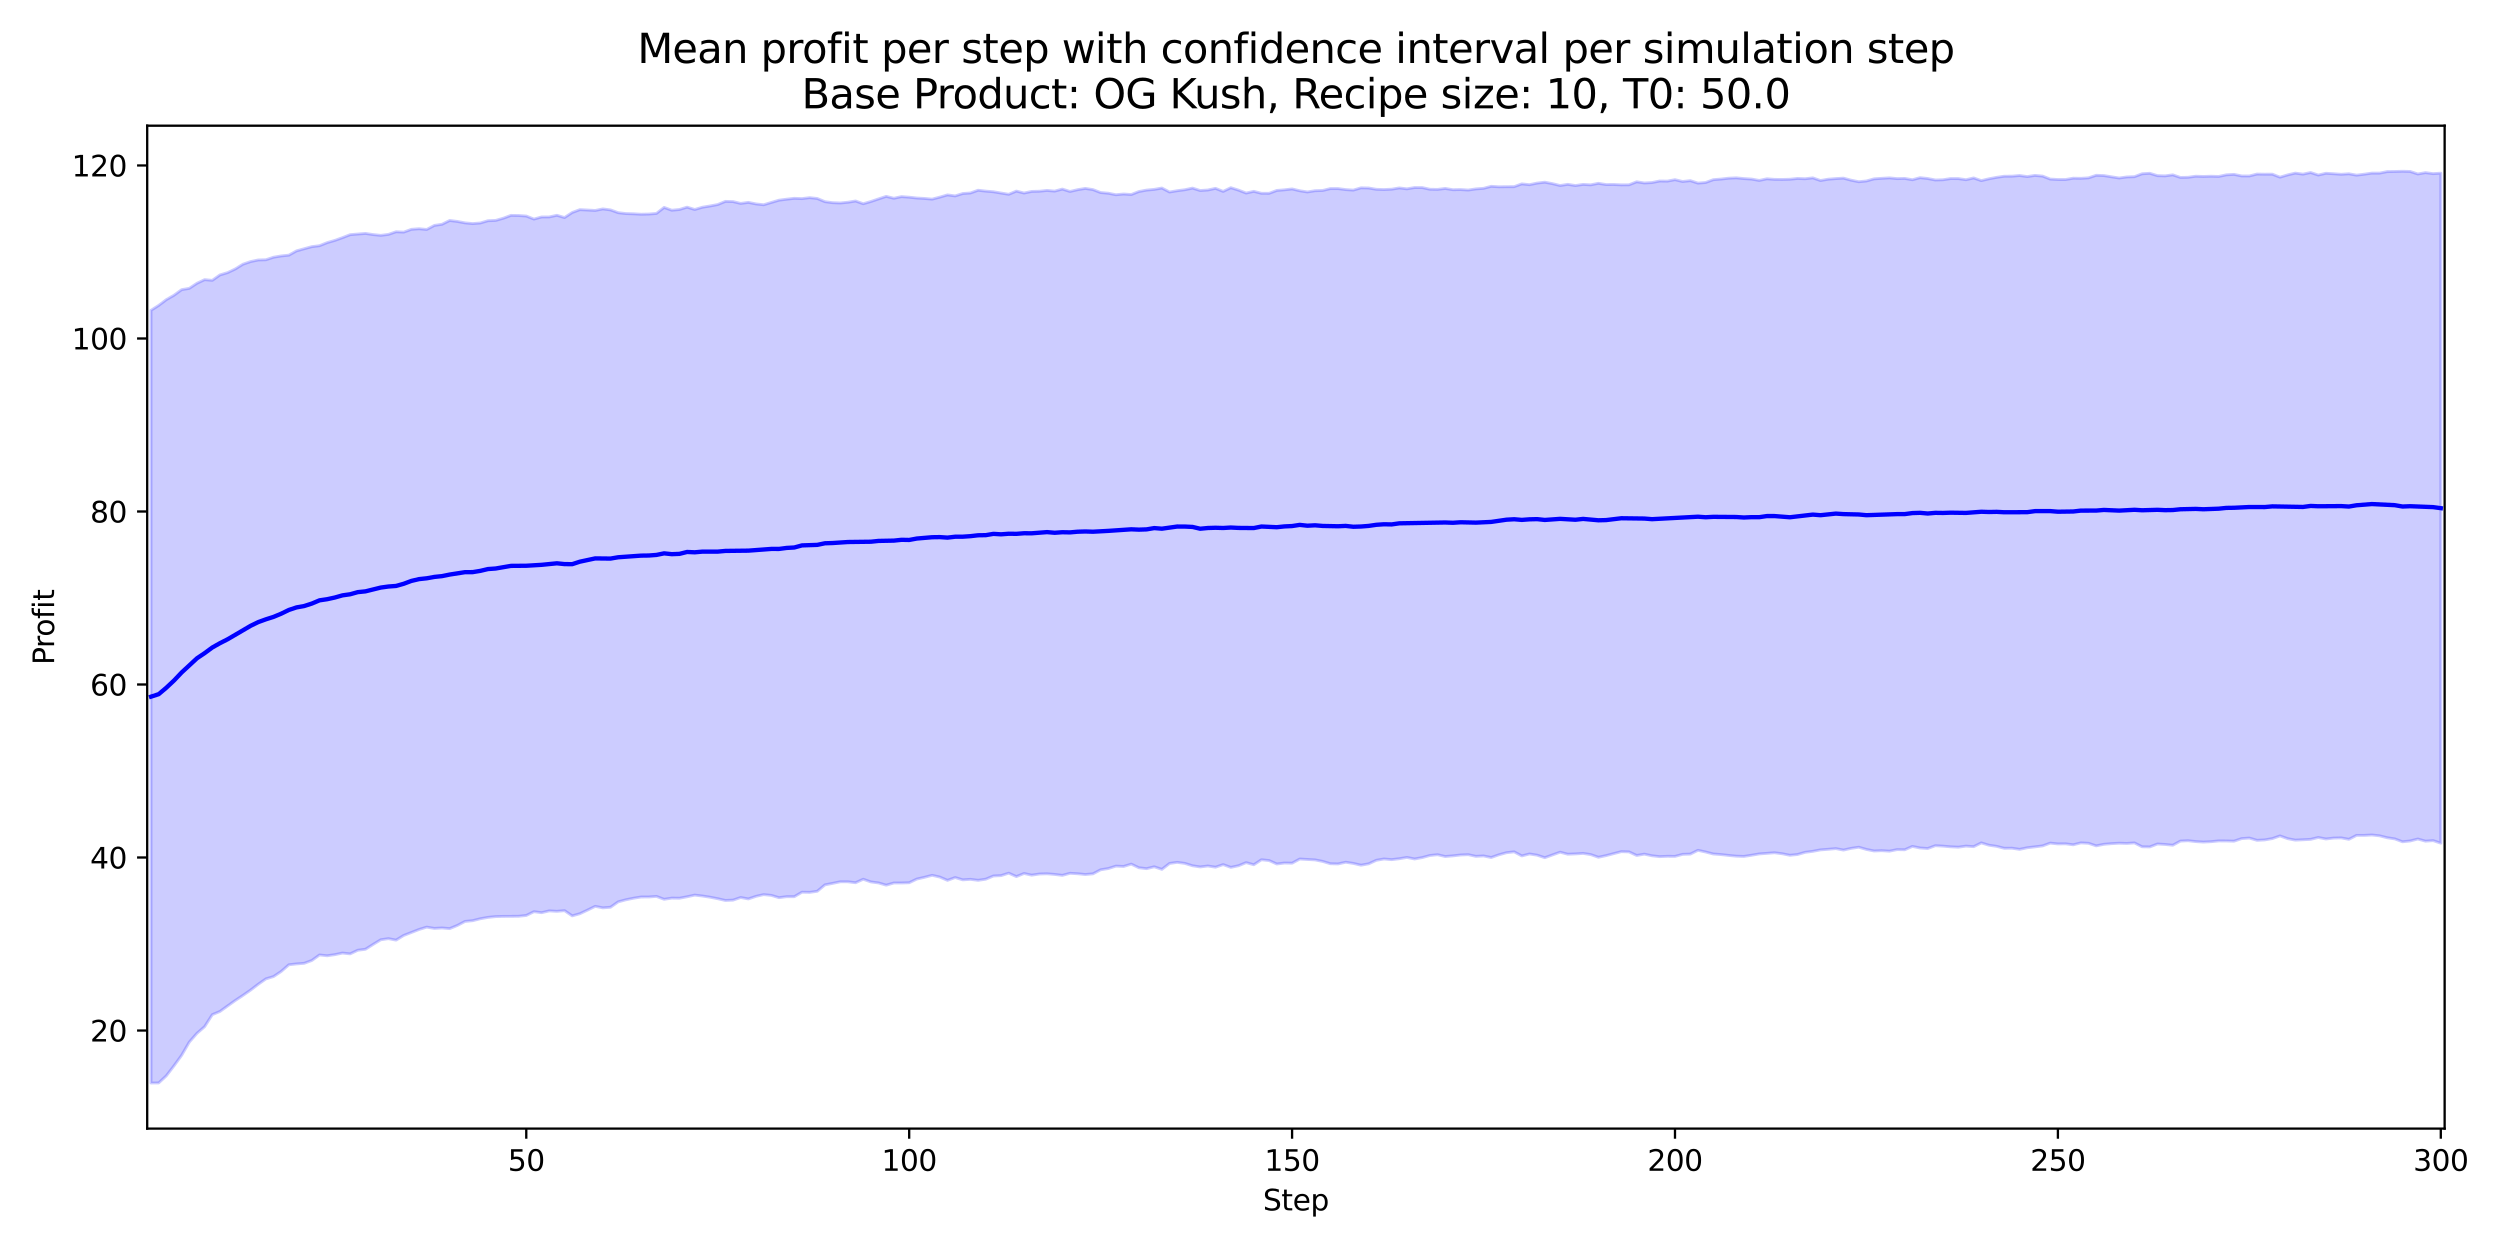 <?xml version="1.0" encoding="utf-8" standalone="no"?>
<!DOCTYPE svg PUBLIC "-//W3C//DTD SVG 1.1//EN"
  "http://www.w3.org/Graphics/SVG/1.1/DTD/svg11.dtd">
<svg xmlns:xlink="http://www.w3.org/1999/xlink" width="864pt" height="432pt" viewBox="0 0 864 432" xmlns="http://www.w3.org/2000/svg" version="1.1">
 <defs>
  <style type="text/css">*{stroke-linejoin: round; stroke-linecap: butt}</style>
 </defs>
 <g id="figure_1">
  <g id="patch_1">
   <path d="M 0 432 
L 864 432 
L 864 0 
L 0 0 
z
" style="fill: #ffffff"/>
  </g>
  <g id="axes_1">
   <g id="patch_2">
    <path d="M 50.87 390.04 
L 844.866 390.04 
L 844.866 43.44 
L 50.87 43.44 
z
" style="fill: #ffffff"/>
   </g>
   <g id="FillBetweenPolyCollection_1">
    <defs>
     <path id="me862e9a924" d="M 52.193 -324.757 
L 52.193 -57.715 
L 54.84 -57.742 
L 57.487 -60.208 
L 60.133 -63.657 
L 62.78 -67.308 
L 65.427 -71.869 
L 68.073 -74.896 
L 70.72 -77.195 
L 73.367 -81.341 
L 76.013 -82.441 
L 78.66 -84.35 
L 81.307 -86.237 
L 83.953 -87.99 
L 86.6 -89.829 
L 89.246 -91.848 
L 91.893 -93.703 
L 94.54 -94.509 
L 97.186 -96.273 
L 99.833 -98.583 
L 102.48 -98.871 
L 105.126 -99.084 
L 107.773 -100.063 
L 110.42 -101.969 
L 113.066 -101.69 
L 115.713 -102.071 
L 118.36 -102.629 
L 121.006 -102.346 
L 123.653 -103.601 
L 126.3 -103.937 
L 128.946 -105.611 
L 131.593 -107.218 
L 134.24 -107.608 
L 136.886 -107.096 
L 139.533 -108.717 
L 142.18 -109.737 
L 144.826 -110.773 
L 147.473 -111.589 
L 150.119 -111.146 
L 152.766 -111.298 
L 155.413 -111.071 
L 158.059 -112.165 
L 160.706 -113.554 
L 163.353 -113.817 
L 165.999 -114.482 
L 168.646 -114.952 
L 171.293 -115.227 
L 173.939 -115.293 
L 176.586 -115.307 
L 179.233 -115.337 
L 181.879 -115.62 
L 184.526 -116.923 
L 187.173 -116.58 
L 189.819 -117.201 
L 192.466 -117.05 
L 195.113 -117.283 
L 197.759 -115.481 
L 200.406 -116.226 
L 203.053 -117.474 
L 205.699 -118.771 
L 208.346 -118.252 
L 210.993 -118.453 
L 213.639 -120.322 
L 216.286 -121.033 
L 218.932 -121.576 
L 221.579 -121.998 
L 224.226 -122.006 
L 226.872 -122.206 
L 229.519 -121.208 
L 232.166 -121.616 
L 234.812 -121.574 
L 237.459 -122.077 
L 240.106 -122.654 
L 242.752 -122.34 
L 245.399 -121.934 
L 248.046 -121.412 
L 250.692 -120.803 
L 253.339 -120.92 
L 255.986 -121.826 
L 258.632 -121.332 
L 261.279 -122.227 
L 263.926 -122.824 
L 266.572 -122.559 
L 269.219 -121.764 
L 271.866 -122.115 
L 274.512 -122.113 
L 277.159 -123.659 
L 279.806 -123.603 
L 282.452 -123.982 
L 285.099 -126.192 
L 287.745 -126.708 
L 290.392 -127.258 
L 293.039 -127.258 
L 295.685 -126.933 
L 298.332 -128.138 
L 300.979 -127.212 
L 303.625 -126.864 
L 306.272 -126.09 
L 308.919 -126.849 
L 311.565 -126.843 
L 314.212 -126.933 
L 316.859 -128.204 
L 319.505 -128.803 
L 322.152 -129.494 
L 324.799 -128.889 
L 327.445 -127.753 
L 330.092 -128.724 
L 332.739 -127.93 
L 335.385 -128.102 
L 338.032 -127.765 
L 340.679 -128.154 
L 343.325 -129.264 
L 345.972 -129.392 
L 348.618 -130.237 
L 351.265 -129.055 
L 353.912 -130.131 
L 356.558 -129.547 
L 359.205 -129.941 
L 361.852 -130.022 
L 364.498 -129.803 
L 367.145 -129.474 
L 369.792 -130.189 
L 372.438 -130.038 
L 375.085 -129.767 
L 377.732 -130.007 
L 380.378 -131.404 
L 383.025 -131.836 
L 385.672 -132.673 
L 388.318 -132.549 
L 390.965 -133.367 
L 393.612 -132.104 
L 396.258 -131.797 
L 398.905 -132.44 
L 401.552 -131.552 
L 404.198 -133.593 
L 406.845 -133.97 
L 409.492 -133.61 
L 412.138 -132.795 
L 414.785 -132.391 
L 417.431 -132.715 
L 420.078 -132.304 
L 422.725 -133.201 
L 425.371 -132.241 
L 428.018 -132.798 
L 430.665 -133.883 
L 433.311 -133.144 
L 435.958 -134.876 
L 438.605 -134.596 
L 441.251 -133.409 
L 443.898 -133.743 
L 446.545 -133.691 
L 449.191 -135.126 
L 451.838 -134.972 
L 454.485 -134.819 
L 457.131 -134.298 
L 459.778 -133.5 
L 462.425 -133.427 
L 465.071 -134.014 
L 467.718 -133.605 
L 470.365 -132.993 
L 473.011 -133.466 
L 475.658 -134.688 
L 478.305 -135.14 
L 480.951 -134.912 
L 483.598 -135.227 
L 486.244 -135.673 
L 488.891 -135.142 
L 491.538 -135.626 
L 494.184 -136.343 
L 496.831 -136.613 
L 499.478 -135.988 
L 502.124 -136.217 
L 504.771 -136.517 
L 507.418 -136.631 
L 510.064 -136.048 
L 512.711 -136.194 
L 515.358 -135.647 
L 518.004 -136.581 
L 520.651 -137.312 
L 523.298 -137.604 
L 525.944 -136.194 
L 528.591 -136.871 
L 531.238 -136.453 
L 533.884 -135.583 
L 536.531 -136.541 
L 539.178 -137.486 
L 541.824 -136.787 
L 544.471 -136.89 
L 547.117 -137.065 
L 549.764 -136.655 
L 552.411 -135.732 
L 555.057 -136.3 
L 557.704 -136.992 
L 560.351 -137.676 
L 562.997 -137.589 
L 565.644 -136.352 
L 568.291 -136.813 
L 570.937 -136.242 
L 573.584 -135.95 
L 576.231 -136.061 
L 578.877 -136.035 
L 581.524 -136.743 
L 584.171 -136.827 
L 586.817 -138.138 
L 589.464 -137.553 
L 592.111 -136.865 
L 594.757 -136.663 
L 597.404 -136.37 
L 600.051 -136.109 
L 602.697 -136.022 
L 605.344 -136.434 
L 607.991 -136.887 
L 610.637 -137.086 
L 613.284 -137.29 
L 615.93 -136.953 
L 618.577 -136.419 
L 621.224 -136.685 
L 623.87 -137.444 
L 626.517 -137.784 
L 629.164 -138.284 
L 631.81 -138.484 
L 634.457 -138.725 
L 637.104 -138.218 
L 639.75 -138.809 
L 642.397 -139.201 
L 645.044 -138.437 
L 647.69 -137.904 
L 650.337 -138.015 
L 652.984 -137.846 
L 655.63 -138.379 
L 658.277 -138.323 
L 660.924 -139.484 
L 663.57 -138.942 
L 666.217 -138.756 
L 668.864 -139.734 
L 671.51 -139.574 
L 674.157 -139.346 
L 676.804 -139.219 
L 679.45 -139.586 
L 682.097 -139.394 
L 684.743 -140.703 
L 687.39 -139.892 
L 690.037 -139.506 
L 692.683 -138.835 
L 695.33 -138.863 
L 697.977 -138.464 
L 700.623 -139.022 
L 703.27 -139.332 
L 705.917 -139.659 
L 708.563 -140.622 
L 711.21 -140.346 
L 713.857 -140.381 
L 716.503 -140.043 
L 719.15 -140.7 
L 721.797 -140.56 
L 724.443 -139.674 
L 727.09 -140.209 
L 729.737 -140.438 
L 732.383 -140.588 
L 735.03 -140.51 
L 737.677 -140.693 
L 740.323 -139.359 
L 742.97 -139.307 
L 745.616 -140.32 
L 748.263 -140.159 
L 750.91 -139.888 
L 753.556 -141.328 
L 756.203 -141.448 
L 758.85 -141.155 
L 761.496 -140.989 
L 764.143 -141.12 
L 766.79 -141.381 
L 769.436 -141.367 
L 772.083 -141.295 
L 774.73 -142.185 
L 777.376 -142.37 
L 780.023 -141.586 
L 782.67 -141.725 
L 785.316 -142.186 
L 787.963 -143.11 
L 790.61 -142.164 
L 793.256 -141.655 
L 795.903 -141.781 
L 798.55 -141.922 
L 801.196 -142.568 
L 803.843 -142.055 
L 806.49 -142.362 
L 809.136 -142.426 
L 811.783 -141.933 
L 814.429 -143.301 
L 817.076 -143.292 
L 819.723 -143.429 
L 822.369 -143.147 
L 825.016 -142.481 
L 827.663 -142.077 
L 830.309 -141.084 
L 832.956 -141.362 
L 835.603 -142.043 
L 838.249 -141.297 
L 840.896 -141.49 
L 843.543 -140.602 
L 843.543 -372.149 
L 843.543 -372.149 
L 840.896 -371.985 
L 838.249 -372.336 
L 835.603 -371.865 
L 832.956 -372.739 
L 830.309 -372.805 
L 827.663 -372.734 
L 825.016 -372.692 
L 822.369 -372.163 
L 819.723 -372.167 
L 817.076 -371.789 
L 814.429 -371.463 
L 811.783 -371.94 
L 809.136 -371.759 
L 806.49 -371.949 
L 803.843 -372.114 
L 801.196 -371.503 
L 798.55 -372.375 
L 795.903 -371.811 
L 793.256 -372.171 
L 790.61 -371.551 
L 787.963 -370.765 
L 785.316 -371.801 
L 782.67 -371.792 
L 780.023 -371.842 
L 777.376 -371.183 
L 774.73 -371.19 
L 772.083 -371.731 
L 769.436 -371.58 
L 766.79 -371.017 
L 764.143 -371.091 
L 761.496 -371.013 
L 758.85 -371.093 
L 756.203 -370.728 
L 753.556 -370.675 
L 750.91 -371.571 
L 748.263 -371.215 
L 745.616 -371.295 
L 742.97 -372.104 
L 740.323 -371.947 
L 737.677 -370.938 
L 735.03 -370.841 
L 732.383 -370.479 
L 729.737 -370.891 
L 727.09 -371.322 
L 724.443 -371.415 
L 721.797 -370.53 
L 719.15 -370.365 
L 716.503 -370.415 
L 713.857 -369.95 
L 711.21 -369.958 
L 708.563 -370.11 
L 705.917 -371.137 
L 703.27 -371.375 
L 700.623 -370.969 
L 697.977 -371.339 
L 695.33 -371.108 
L 692.683 -371.094 
L 690.037 -370.704 
L 687.39 -370.208 
L 684.743 -369.573 
L 682.097 -370.501 
L 679.45 -369.891 
L 676.804 -370.272 
L 674.157 -370.289 
L 671.51 -369.873 
L 668.864 -369.79 
L 666.217 -370.307 
L 663.57 -370.591 
L 660.924 -369.88 
L 658.277 -370.334 
L 655.63 -370.269 
L 652.984 -370.524 
L 650.337 -370.367 
L 647.69 -370.189 
L 645.044 -369.456 
L 642.397 -369.19 
L 639.75 -369.724 
L 637.104 -370.432 
L 634.457 -370.278 
L 631.81 -370.065 
L 629.164 -369.609 
L 626.517 -370.524 
L 623.87 -370.225 
L 621.224 -370.323 
L 618.577 -370.047 
L 615.93 -369.976 
L 613.284 -370.003 
L 610.637 -370.207 
L 607.991 -369.635 
L 605.344 -370.111 
L 602.697 -370.28 
L 600.051 -370.533 
L 597.404 -370.408 
L 594.757 -370.108 
L 592.111 -369.899 
L 589.464 -368.925 
L 586.817 -368.714 
L 584.171 -369.565 
L 581.524 -369.269 
L 578.877 -369.897 
L 576.231 -369.399 
L 573.584 -369.444 
L 570.937 -368.904 
L 568.291 -368.761 
L 565.644 -369.173 
L 562.997 -368.133 
L 560.351 -368.111 
L 557.704 -368.237 
L 555.057 -368.213 
L 552.411 -368.646 
L 549.764 -368.116 
L 547.117 -368.266 
L 544.471 -367.868 
L 541.824 -368.29 
L 539.178 -367.879 
L 536.531 -368.528 
L 533.884 -369.029 
L 531.238 -368.721 
L 528.591 -368.171 
L 525.944 -368.451 
L 523.298 -367.49 
L 520.651 -367.48 
L 518.004 -367.443 
L 515.358 -367.604 
L 512.711 -366.905 
L 510.064 -366.71 
L 507.418 -366.318 
L 504.771 -366.489 
L 502.124 -366.433 
L 499.478 -366.868 
L 496.831 -366.538 
L 494.184 -366.59 
L 491.538 -367.165 
L 488.891 -367.183 
L 486.244 -366.736 
L 483.598 -367.05 
L 480.951 -366.61 
L 478.305 -366.487 
L 475.658 -366.572 
L 473.011 -367.023 
L 470.365 -367.082 
L 467.718 -366.298 
L 465.071 -366.474 
L 462.425 -366.823 
L 459.778 -366.821 
L 457.131 -366.171 
L 454.485 -366.088 
L 451.838 -365.656 
L 449.191 -366.072 
L 446.545 -366.7 
L 443.898 -366.396 
L 441.251 -366.178 
L 438.605 -365.184 
L 435.958 -365.196 
L 433.311 -365.867 
L 430.665 -365.279 
L 428.018 -366.301 
L 425.371 -367.129 
L 422.725 -365.852 
L 420.078 -366.904 
L 417.431 -366.331 
L 414.785 -366.152 
L 412.138 -366.989 
L 409.492 -366.425 
L 406.845 -366.088 
L 404.198 -365.635 
L 401.552 -367.018 
L 398.905 -366.543 
L 396.258 -366.3 
L 393.612 -365.807 
L 390.965 -364.771 
L 388.318 -364.947 
L 385.672 -364.699 
L 383.025 -365.22 
L 380.378 -365.453 
L 377.732 -366.474 
L 375.085 -366.878 
L 372.438 -366.443 
L 369.792 -365.827 
L 367.145 -366.65 
L 364.498 -365.948 
L 361.852 -366.181 
L 359.205 -365.906 
L 356.558 -365.839 
L 353.912 -365.287 
L 351.265 -365.955 
L 348.618 -364.847 
L 345.972 -365.283 
L 343.325 -365.728 
L 340.679 -365.947 
L 338.032 -366.251 
L 335.385 -365.302 
L 332.739 -365.112 
L 330.092 -364.289 
L 327.445 -364.642 
L 324.799 -363.864 
L 322.152 -363.179 
L 319.505 -363.412 
L 316.859 -363.558 
L 314.212 -363.848 
L 311.565 -364.041 
L 308.919 -363.477 
L 306.272 -364.127 
L 303.625 -363.254 
L 300.979 -362.353 
L 298.332 -361.586 
L 295.685 -362.529 
L 293.039 -362.102 
L 290.392 -361.846 
L 287.745 -361.95 
L 285.099 -362.298 
L 282.452 -363.399 
L 279.806 -363.68 
L 277.159 -363.359 
L 274.512 -363.459 
L 271.866 -363.156 
L 269.219 -362.812 
L 266.572 -362.03 
L 263.926 -361.232 
L 261.279 -361.518 
L 258.632 -362.061 
L 255.986 -361.692 
L 253.339 -362.331 
L 250.692 -362.399 
L 248.046 -361.307 
L 245.399 -360.809 
L 242.752 -360.377 
L 240.106 -359.596 
L 237.459 -360.404 
L 234.812 -359.591 
L 232.166 -359.344 
L 229.519 -360.312 
L 226.872 -358.231 
L 224.226 -358.024 
L 221.579 -357.958 
L 218.932 -358.108 
L 216.286 -358.19 
L 213.639 -358.5 
L 210.993 -359.458 
L 208.346 -359.794 
L 205.699 -359.26 
L 203.053 -359.411 
L 200.406 -359.54 
L 197.759 -358.561 
L 195.113 -356.808 
L 192.466 -357.594 
L 189.819 -357.024 
L 187.173 -357.012 
L 184.526 -356.287 
L 181.879 -357.334 
L 179.233 -357.516 
L 176.586 -357.559 
L 173.939 -356.573 
L 171.293 -355.819 
L 168.646 -355.718 
L 165.999 -354.935 
L 163.353 -354.725 
L 160.706 -354.97 
L 158.059 -355.47 
L 155.413 -355.796 
L 152.766 -354.487 
L 150.119 -354.091 
L 147.473 -352.691 
L 144.826 -352.944 
L 142.18 -352.74 
L 139.533 -351.779 
L 136.886 -351.901 
L 134.24 -350.996 
L 131.593 -350.656 
L 128.946 -350.93 
L 126.3 -351.318 
L 123.653 -351.115 
L 121.006 -350.89 
L 118.36 -349.861 
L 115.713 -348.915 
L 113.066 -348.14 
L 110.42 -347.079 
L 107.773 -346.753 
L 105.126 -346.027 
L 102.48 -345.293 
L 99.833 -343.815 
L 97.186 -343.544 
L 94.54 -343.101 
L 91.893 -342.223 
L 89.246 -342.153 
L 86.6 -341.592 
L 83.953 -340.682 
L 81.307 -339.039 
L 78.66 -337.777 
L 76.013 -336.987 
L 73.367 -335.105 
L 70.72 -335.348 
L 68.073 -334.096 
L 65.427 -332.344 
L 62.78 -331.89 
L 60.133 -329.961 
L 57.487 -328.439 
L 54.84 -326.441 
L 52.193 -324.757 
z
" style="stroke: #0000ff; stroke-opacity: 0.2"/>
    </defs>
    <g clip-path="url(#p304e59aabf)">
     <use xlink:href="#me862e9a924" x="0" y="432" style="fill: #0000ff; fill-opacity: 0.2; stroke: #0000ff; stroke-opacity: 0.2"/>
    </g>
   </g>
   <g id="matplotlib.axis_1">
    <g id="xtick_1">
     <g id="line2d_1">
      <defs>
       <path id="m245a45a318" d="M 0 0 
L 0 3.5 
" style="stroke: #000000; stroke-width: 0.8"/>
      </defs>
      <g>
       <use xlink:href="#m245a45a318" x="181.879" y="390.04" style="stroke: #000000; stroke-width: 0.8"/>
      </g>
     </g>
     <g id="text_1">
      <!-- 50 -->
      <g transform="translate(175.517 404.638) scale(0.1 -0.1)">
       <defs>
        <path id="DejaVuSans-35" d="M 691 4666 
L 3169 4666 
L 3169 4134 
L 1269 4134 
L 1269 2991 
Q 1406 3038 1543 3061 
Q 1681 3084 1819 3084 
Q 2600 3084 3056 2656 
Q 3513 2228 3513 1497 
Q 3513 744 3044 326 
Q 2575 -91 1722 -91 
Q 1428 -91 1123 -41 
Q 819 9 494 109 
L 494 744 
Q 775 591 1075 516 
Q 1375 441 1709 441 
Q 2250 441 2565 725 
Q 2881 1009 2881 1497 
Q 2881 1984 2565 2268 
Q 2250 2553 1709 2553 
Q 1456 2553 1204 2497 
Q 953 2441 691 2322 
L 691 4666 
z
" transform="scale(0.016)"/>
        <path id="DejaVuSans-30" d="M 2034 4250 
Q 1547 4250 1301 3770 
Q 1056 3291 1056 2328 
Q 1056 1369 1301 889 
Q 1547 409 2034 409 
Q 2525 409 2770 889 
Q 3016 1369 3016 2328 
Q 3016 3291 2770 3770 
Q 2525 4250 2034 4250 
z
M 2034 4750 
Q 2819 4750 3233 4129 
Q 3647 3509 3647 2328 
Q 3647 1150 3233 529 
Q 2819 -91 2034 -91 
Q 1250 -91 836 529 
Q 422 1150 422 2328 
Q 422 3509 836 4129 
Q 1250 4750 2034 4750 
z
" transform="scale(0.016)"/>
       </defs>
       <use xlink:href="#DejaVuSans-35"/>
       <use xlink:href="#DejaVuSans-30" transform="translate(63.623 0)"/>
      </g>
     </g>
    </g>
    <g id="xtick_2">
     <g id="line2d_2">
      <g>
       <use xlink:href="#m245a45a318" x="314.212" y="390.04" style="stroke: #000000; stroke-width: 0.8"/>
      </g>
     </g>
     <g id="text_2">
      <!-- 100 -->
      <g transform="translate(304.668 404.638) scale(0.1 -0.1)">
       <defs>
        <path id="DejaVuSans-31" d="M 794 531 
L 1825 531 
L 1825 4091 
L 703 3866 
L 703 4441 
L 1819 4666 
L 2450 4666 
L 2450 531 
L 3481 531 
L 3481 0 
L 794 0 
L 794 531 
z
" transform="scale(0.016)"/>
       </defs>
       <use xlink:href="#DejaVuSans-31"/>
       <use xlink:href="#DejaVuSans-30" transform="translate(63.623 0)"/>
       <use xlink:href="#DejaVuSans-30" transform="translate(127.246 0)"/>
      </g>
     </g>
    </g>
    <g id="xtick_3">
     <g id="line2d_3">
      <g>
       <use xlink:href="#m245a45a318" x="446.545" y="390.04" style="stroke: #000000; stroke-width: 0.8"/>
      </g>
     </g>
     <g id="text_3">
      <!-- 150 -->
      <g transform="translate(437.001 404.638) scale(0.1 -0.1)">
       <use xlink:href="#DejaVuSans-31"/>
       <use xlink:href="#DejaVuSans-35" transform="translate(63.623 0)"/>
       <use xlink:href="#DejaVuSans-30" transform="translate(127.246 0)"/>
      </g>
     </g>
    </g>
    <g id="xtick_4">
     <g id="line2d_4">
      <g>
       <use xlink:href="#m245a45a318" x="578.877" y="390.04" style="stroke: #000000; stroke-width: 0.8"/>
      </g>
     </g>
     <g id="text_4">
      <!-- 200 -->
      <g transform="translate(569.334 404.638) scale(0.1 -0.1)">
       <defs>
        <path id="DejaVuSans-32" d="M 1228 531 
L 3431 531 
L 3431 0 
L 469 0 
L 469 531 
Q 828 903 1448 1529 
Q 2069 2156 2228 2338 
Q 2531 2678 2651 2914 
Q 2772 3150 2772 3378 
Q 2772 3750 2511 3984 
Q 2250 4219 1831 4219 
Q 1534 4219 1204 4116 
Q 875 4013 500 3803 
L 500 4441 
Q 881 4594 1212 4672 
Q 1544 4750 1819 4750 
Q 2544 4750 2975 4387 
Q 3406 4025 3406 3419 
Q 3406 3131 3298 2873 
Q 3191 2616 2906 2266 
Q 2828 2175 2409 1742 
Q 1991 1309 1228 531 
z
" transform="scale(0.016)"/>
       </defs>
       <use xlink:href="#DejaVuSans-32"/>
       <use xlink:href="#DejaVuSans-30" transform="translate(63.623 0)"/>
       <use xlink:href="#DejaVuSans-30" transform="translate(127.246 0)"/>
      </g>
     </g>
    </g>
    <g id="xtick_5">
     <g id="line2d_5">
      <g>
       <use xlink:href="#m245a45a318" x="711.21" y="390.04" style="stroke: #000000; stroke-width: 0.8"/>
      </g>
     </g>
     <g id="text_5">
      <!-- 250 -->
      <g transform="translate(701.666 404.638) scale(0.1 -0.1)">
       <use xlink:href="#DejaVuSans-32"/>
       <use xlink:href="#DejaVuSans-35" transform="translate(63.623 0)"/>
       <use xlink:href="#DejaVuSans-30" transform="translate(127.246 0)"/>
      </g>
     </g>
    </g>
    <g id="xtick_6">
     <g id="line2d_6">
      <g>
       <use xlink:href="#m245a45a318" x="843.543" y="390.04" style="stroke: #000000; stroke-width: 0.8"/>
      </g>
     </g>
     <g id="text_6">
      <!-- 300 -->
      <g transform="translate(833.999 404.638) scale(0.1 -0.1)">
       <defs>
        <path id="DejaVuSans-33" d="M 2597 2516 
Q 3050 2419 3304 2112 
Q 3559 1806 3559 1356 
Q 3559 666 3084 287 
Q 2609 -91 1734 -91 
Q 1441 -91 1130 -33 
Q 819 25 488 141 
L 488 750 
Q 750 597 1062 519 
Q 1375 441 1716 441 
Q 2309 441 2620 675 
Q 2931 909 2931 1356 
Q 2931 1769 2642 2001 
Q 2353 2234 1838 2234 
L 1294 2234 
L 1294 2753 
L 1863 2753 
Q 2328 2753 2575 2939 
Q 2822 3125 2822 3475 
Q 2822 3834 2567 4026 
Q 2313 4219 1838 4219 
Q 1578 4219 1281 4162 
Q 984 4106 628 3988 
L 628 4550 
Q 988 4650 1302 4700 
Q 1616 4750 1894 4750 
Q 2613 4750 3031 4423 
Q 3450 4097 3450 3541 
Q 3450 3153 3228 2886 
Q 3006 2619 2597 2516 
z
" transform="scale(0.016)"/>
       </defs>
       <use xlink:href="#DejaVuSans-33"/>
       <use xlink:href="#DejaVuSans-30" transform="translate(63.623 0)"/>
       <use xlink:href="#DejaVuSans-30" transform="translate(127.246 0)"/>
      </g>
     </g>
    </g>
    <g id="text_7">
     <!-- Step -->
     <g transform="translate(436.483 418.317) scale(0.1 -0.1)">
      <defs>
       <path id="DejaVuSans-53" d="M 3425 4513 
L 3425 3897 
Q 3066 4069 2747 4153 
Q 2428 4238 2131 4238 
Q 1616 4238 1336 4038 
Q 1056 3838 1056 3469 
Q 1056 3159 1242 3001 
Q 1428 2844 1947 2747 
L 2328 2669 
Q 3034 2534 3370 2195 
Q 3706 1856 3706 1288 
Q 3706 609 3251 259 
Q 2797 -91 1919 -91 
Q 1588 -91 1214 -16 
Q 841 59 441 206 
L 441 856 
Q 825 641 1194 531 
Q 1563 422 1919 422 
Q 2459 422 2753 634 
Q 3047 847 3047 1241 
Q 3047 1584 2836 1778 
Q 2625 1972 2144 2069 
L 1759 2144 
Q 1053 2284 737 2584 
Q 422 2884 422 3419 
Q 422 4038 858 4394 
Q 1294 4750 2059 4750 
Q 2388 4750 2728 4690 
Q 3069 4631 3425 4513 
z
" transform="scale(0.016)"/>
       <path id="DejaVuSans-74" d="M 1172 4494 
L 1172 3500 
L 2356 3500 
L 2356 3053 
L 1172 3053 
L 1172 1153 
Q 1172 725 1289 603 
Q 1406 481 1766 481 
L 2356 481 
L 2356 0 
L 1766 0 
Q 1100 0 847 248 
Q 594 497 594 1153 
L 594 3053 
L 172 3053 
L 172 3500 
L 594 3500 
L 594 4494 
L 1172 4494 
z
" transform="scale(0.016)"/>
       <path id="DejaVuSans-65" d="M 3597 1894 
L 3597 1613 
L 953 1613 
Q 991 1019 1311 708 
Q 1631 397 2203 397 
Q 2534 397 2845 478 
Q 3156 559 3463 722 
L 3463 178 
Q 3153 47 2828 -22 
Q 2503 -91 2169 -91 
Q 1331 -91 842 396 
Q 353 884 353 1716 
Q 353 2575 817 3079 
Q 1281 3584 2069 3584 
Q 2775 3584 3186 3129 
Q 3597 2675 3597 1894 
z
M 3022 2063 
Q 3016 2534 2758 2815 
Q 2500 3097 2075 3097 
Q 1594 3097 1305 2825 
Q 1016 2553 972 2059 
L 3022 2063 
z
" transform="scale(0.016)"/>
       <path id="DejaVuSans-70" d="M 1159 525 
L 1159 -1331 
L 581 -1331 
L 581 3500 
L 1159 3500 
L 1159 2969 
Q 1341 3281 1617 3432 
Q 1894 3584 2278 3584 
Q 2916 3584 3314 3078 
Q 3713 2572 3713 1747 
Q 3713 922 3314 415 
Q 2916 -91 2278 -91 
Q 1894 -91 1617 61 
Q 1341 213 1159 525 
z
M 3116 1747 
Q 3116 2381 2855 2742 
Q 2594 3103 2138 3103 
Q 1681 3103 1420 2742 
Q 1159 2381 1159 1747 
Q 1159 1113 1420 752 
Q 1681 391 2138 391 
Q 2594 391 2855 752 
Q 3116 1113 3116 1747 
z
" transform="scale(0.016)"/>
      </defs>
      <use xlink:href="#DejaVuSans-53"/>
      <use xlink:href="#DejaVuSans-74" transform="translate(63.477 0)"/>
      <use xlink:href="#DejaVuSans-65" transform="translate(102.686 0)"/>
      <use xlink:href="#DejaVuSans-70" transform="translate(164.209 0)"/>
     </g>
    </g>
   </g>
   <g id="matplotlib.axis_2">
    <g id="ytick_1">
     <g id="line2d_7">
      <defs>
       <path id="m242f6f25a2" d="M 0 0 
L -3.5 0 
" style="stroke: #000000; stroke-width: 0.8"/>
      </defs>
      <g>
       <use xlink:href="#m242f6f25a2" x="50.87" y="356.152" style="stroke: #000000; stroke-width: 0.8"/>
      </g>
     </g>
     <g id="text_8">
      <!-- 20 -->
      <g transform="translate(31.145 359.951) scale(0.1 -0.1)">
       <use xlink:href="#DejaVuSans-32"/>
       <use xlink:href="#DejaVuSans-30" transform="translate(63.623 0)"/>
      </g>
     </g>
    </g>
    <g id="ytick_2">
     <g id="line2d_8">
      <g>
       <use xlink:href="#m242f6f25a2" x="50.87" y="296.359" style="stroke: #000000; stroke-width: 0.8"/>
      </g>
     </g>
     <g id="text_9">
      <!-- 40 -->
      <g transform="translate(31.145 300.159) scale(0.1 -0.1)">
       <defs>
        <path id="DejaVuSans-34" d="M 2419 4116 
L 825 1625 
L 2419 1625 
L 2419 4116 
z
M 2253 4666 
L 3047 4666 
L 3047 1625 
L 3713 1625 
L 3713 1100 
L 3047 1100 
L 3047 0 
L 2419 0 
L 2419 1100 
L 313 1100 
L 313 1709 
L 2253 4666 
z
" transform="scale(0.016)"/>
       </defs>
       <use xlink:href="#DejaVuSans-34"/>
       <use xlink:href="#DejaVuSans-30" transform="translate(63.623 0)"/>
      </g>
     </g>
    </g>
    <g id="ytick_3">
     <g id="line2d_9">
      <g>
       <use xlink:href="#m242f6f25a2" x="50.87" y="236.567" style="stroke: #000000; stroke-width: 0.8"/>
      </g>
     </g>
     <g id="text_10">
      <!-- 60 -->
      <g transform="translate(31.145 240.366) scale(0.1 -0.1)">
       <defs>
        <path id="DejaVuSans-36" d="M 2113 2584 
Q 1688 2584 1439 2293 
Q 1191 2003 1191 1497 
Q 1191 994 1439 701 
Q 1688 409 2113 409 
Q 2538 409 2786 701 
Q 3034 994 3034 1497 
Q 3034 2003 2786 2293 
Q 2538 2584 2113 2584 
z
M 3366 4563 
L 3366 3988 
Q 3128 4100 2886 4159 
Q 2644 4219 2406 4219 
Q 1781 4219 1451 3797 
Q 1122 3375 1075 2522 
Q 1259 2794 1537 2939 
Q 1816 3084 2150 3084 
Q 2853 3084 3261 2657 
Q 3669 2231 3669 1497 
Q 3669 778 3244 343 
Q 2819 -91 2113 -91 
Q 1303 -91 875 529 
Q 447 1150 447 2328 
Q 447 3434 972 4092 
Q 1497 4750 2381 4750 
Q 2619 4750 2861 4703 
Q 3103 4656 3366 4563 
z
" transform="scale(0.016)"/>
       </defs>
       <use xlink:href="#DejaVuSans-36"/>
       <use xlink:href="#DejaVuSans-30" transform="translate(63.623 0)"/>
      </g>
     </g>
    </g>
    <g id="ytick_4">
     <g id="line2d_10">
      <g>
       <use xlink:href="#m242f6f25a2" x="50.87" y="176.774" style="stroke: #000000; stroke-width: 0.8"/>
      </g>
     </g>
     <g id="text_11">
      <!-- 80 -->
      <g transform="translate(31.145 180.573) scale(0.1 -0.1)">
       <defs>
        <path id="DejaVuSans-38" d="M 2034 2216 
Q 1584 2216 1326 1975 
Q 1069 1734 1069 1313 
Q 1069 891 1326 650 
Q 1584 409 2034 409 
Q 2484 409 2743 651 
Q 3003 894 3003 1313 
Q 3003 1734 2745 1975 
Q 2488 2216 2034 2216 
z
M 1403 2484 
Q 997 2584 770 2862 
Q 544 3141 544 3541 
Q 544 4100 942 4425 
Q 1341 4750 2034 4750 
Q 2731 4750 3128 4425 
Q 3525 4100 3525 3541 
Q 3525 3141 3298 2862 
Q 3072 2584 2669 2484 
Q 3125 2378 3379 2068 
Q 3634 1759 3634 1313 
Q 3634 634 3220 271 
Q 2806 -91 2034 -91 
Q 1263 -91 848 271 
Q 434 634 434 1313 
Q 434 1759 690 2068 
Q 947 2378 1403 2484 
z
M 1172 3481 
Q 1172 3119 1398 2916 
Q 1625 2713 2034 2713 
Q 2441 2713 2670 2916 
Q 2900 3119 2900 3481 
Q 2900 3844 2670 4047 
Q 2441 4250 2034 4250 
Q 1625 4250 1398 4047 
Q 1172 3844 1172 3481 
z
" transform="scale(0.016)"/>
       </defs>
       <use xlink:href="#DejaVuSans-38"/>
       <use xlink:href="#DejaVuSans-30" transform="translate(63.623 0)"/>
      </g>
     </g>
    </g>
    <g id="ytick_5">
     <g id="line2d_11">
      <g>
       <use xlink:href="#m242f6f25a2" x="50.87" y="116.981" style="stroke: #000000; stroke-width: 0.8"/>
      </g>
     </g>
     <g id="text_12">
      <!-- 100 -->
      <g transform="translate(24.782 120.781) scale(0.1 -0.1)">
       <use xlink:href="#DejaVuSans-31"/>
       <use xlink:href="#DejaVuSans-30" transform="translate(63.623 0)"/>
       <use xlink:href="#DejaVuSans-30" transform="translate(127.246 0)"/>
      </g>
     </g>
    </g>
    <g id="ytick_6">
     <g id="line2d_12">
      <g>
       <use xlink:href="#m242f6f25a2" x="50.87" y="57.189" style="stroke: #000000; stroke-width: 0.8"/>
      </g>
     </g>
     <g id="text_13">
      <!-- 120 -->
      <g transform="translate(24.782 60.988) scale(0.1 -0.1)">
       <use xlink:href="#DejaVuSans-31"/>
       <use xlink:href="#DejaVuSans-32" transform="translate(63.623 0)"/>
       <use xlink:href="#DejaVuSans-30" transform="translate(127.246 0)"/>
      </g>
     </g>
    </g>
    <g id="text_14">
     <!-- Profit -->
     <g transform="translate(18.703 229.779) rotate(-90) scale(0.1 -0.1)">
      <defs>
       <path id="DejaVuSans-50" d="M 1259 4147 
L 1259 2394 
L 2053 2394 
Q 2494 2394 2734 2622 
Q 2975 2850 2975 3272 
Q 2975 3691 2734 3919 
Q 2494 4147 2053 4147 
L 1259 4147 
z
M 628 4666 
L 2053 4666 
Q 2838 4666 3239 4311 
Q 3641 3956 3641 3272 
Q 3641 2581 3239 2228 
Q 2838 1875 2053 1875 
L 1259 1875 
L 1259 0 
L 628 0 
L 628 4666 
z
" transform="scale(0.016)"/>
       <path id="DejaVuSans-72" d="M 2631 2963 
Q 2534 3019 2420 3045 
Q 2306 3072 2169 3072 
Q 1681 3072 1420 2755 
Q 1159 2438 1159 1844 
L 1159 0 
L 581 0 
L 581 3500 
L 1159 3500 
L 1159 2956 
Q 1341 3275 1631 3429 
Q 1922 3584 2338 3584 
Q 2397 3584 2469 3576 
Q 2541 3569 2628 3553 
L 2631 2963 
z
" transform="scale(0.016)"/>
       <path id="DejaVuSans-6f" d="M 1959 3097 
Q 1497 3097 1228 2736 
Q 959 2375 959 1747 
Q 959 1119 1226 758 
Q 1494 397 1959 397 
Q 2419 397 2687 759 
Q 2956 1122 2956 1747 
Q 2956 2369 2687 2733 
Q 2419 3097 1959 3097 
z
M 1959 3584 
Q 2709 3584 3137 3096 
Q 3566 2609 3566 1747 
Q 3566 888 3137 398 
Q 2709 -91 1959 -91 
Q 1206 -91 779 398 
Q 353 888 353 1747 
Q 353 2609 779 3096 
Q 1206 3584 1959 3584 
z
" transform="scale(0.016)"/>
       <path id="DejaVuSans-66" d="M 2375 4863 
L 2375 4384 
L 1825 4384 
Q 1516 4384 1395 4259 
Q 1275 4134 1275 3809 
L 1275 3500 
L 2222 3500 
L 2222 3053 
L 1275 3053 
L 1275 0 
L 697 0 
L 697 3053 
L 147 3053 
L 147 3500 
L 697 3500 
L 697 3744 
Q 697 4328 969 4595 
Q 1241 4863 1831 4863 
L 2375 4863 
z
" transform="scale(0.016)"/>
       <path id="DejaVuSans-69" d="M 603 3500 
L 1178 3500 
L 1178 0 
L 603 0 
L 603 3500 
z
M 603 4863 
L 1178 4863 
L 1178 4134 
L 603 4134 
L 603 4863 
z
" transform="scale(0.016)"/>
      </defs>
      <use xlink:href="#DejaVuSans-50"/>
      <use xlink:href="#DejaVuSans-72" transform="translate(58.553 0)"/>
      <use xlink:href="#DejaVuSans-6f" transform="translate(97.416 0)"/>
      <use xlink:href="#DejaVuSans-66" transform="translate(158.598 0)"/>
      <use xlink:href="#DejaVuSans-69" transform="translate(193.803 0)"/>
      <use xlink:href="#DejaVuSans-74" transform="translate(221.586 0)"/>
     </g>
    </g>
   </g>
   <g id="line2d_13">
    <path d="M 52.193 240.764 
L 54.84 239.909 
L 57.487 237.676 
L 60.133 235.191 
L 62.78 232.401 
L 68.073 227.504 
L 70.72 225.728 
L 73.367 223.777 
L 76.013 222.286 
L 78.66 220.936 
L 86.6 216.289 
L 89.246 214.999 
L 91.893 214.037 
L 94.54 213.195 
L 97.186 212.091 
L 99.833 210.801 
L 102.48 209.918 
L 105.126 209.445 
L 107.773 208.592 
L 110.42 207.476 
L 113.066 207.085 
L 115.713 206.507 
L 118.36 205.755 
L 121.006 205.382 
L 123.653 204.642 
L 126.3 204.372 
L 131.593 203.063 
L 134.24 202.698 
L 136.886 202.502 
L 139.533 201.752 
L 142.18 200.762 
L 144.826 200.141 
L 147.473 199.86 
L 150.119 199.381 
L 152.766 199.107 
L 155.413 198.567 
L 160.706 197.738 
L 163.353 197.729 
L 165.999 197.292 
L 168.646 196.665 
L 171.293 196.477 
L 176.586 195.567 
L 181.879 195.523 
L 187.173 195.204 
L 192.466 194.678 
L 195.113 194.954 
L 197.759 194.979 
L 200.406 194.117 
L 205.699 192.984 
L 210.993 193.044 
L 213.639 192.589 
L 221.579 192.022 
L 224.226 191.985 
L 226.872 191.782 
L 229.519 191.24 
L 232.166 191.52 
L 234.812 191.418 
L 237.459 190.759 
L 240.106 190.875 
L 242.752 190.642 
L 248.046 190.641 
L 250.692 190.399 
L 258.632 190.303 
L 266.572 189.706 
L 269.219 189.712 
L 271.866 189.365 
L 274.512 189.214 
L 277.159 188.491 
L 282.452 188.309 
L 285.099 187.755 
L 287.745 187.671 
L 293.039 187.32 
L 300.979 187.217 
L 303.625 186.941 
L 308.919 186.837 
L 311.565 186.558 
L 314.212 186.609 
L 316.859 186.119 
L 322.152 185.664 
L 324.799 185.624 
L 327.445 185.803 
L 330.092 185.493 
L 332.739 185.479 
L 335.385 185.298 
L 338.032 184.992 
L 340.679 184.95 
L 343.325 184.504 
L 345.972 184.663 
L 348.618 184.458 
L 351.265 184.495 
L 353.912 184.291 
L 356.558 184.307 
L 361.852 183.899 
L 364.498 184.125 
L 367.145 183.938 
L 369.792 183.992 
L 372.438 183.759 
L 375.085 183.678 
L 377.732 183.76 
L 383.025 183.472 
L 390.965 182.931 
L 393.612 183.044 
L 396.258 182.952 
L 398.905 182.508 
L 401.552 182.715 
L 406.845 181.971 
L 409.492 181.983 
L 412.138 182.108 
L 414.785 182.729 
L 417.431 182.477 
L 420.078 182.396 
L 422.725 182.474 
L 425.371 182.315 
L 428.018 182.45 
L 433.311 182.495 
L 435.958 181.964 
L 441.251 182.207 
L 443.898 181.93 
L 446.545 181.804 
L 449.191 181.401 
L 451.838 181.686 
L 454.485 181.547 
L 457.131 181.766 
L 462.425 181.875 
L 465.071 181.756 
L 467.718 182.048 
L 470.365 181.963 
L 473.011 181.755 
L 475.658 181.37 
L 478.305 181.187 
L 480.951 181.239 
L 483.598 180.862 
L 499.478 180.572 
L 502.124 180.675 
L 504.771 180.497 
L 510.064 180.621 
L 515.358 180.374 
L 520.651 179.604 
L 523.298 179.453 
L 525.944 179.677 
L 528.591 179.479 
L 531.238 179.413 
L 533.884 179.694 
L 539.178 179.317 
L 544.471 179.621 
L 547.117 179.334 
L 552.411 179.811 
L 555.057 179.743 
L 560.351 179.107 
L 568.291 179.213 
L 570.937 179.427 
L 586.817 178.574 
L 589.464 178.761 
L 592.111 178.618 
L 600.051 178.679 
L 602.697 178.849 
L 605.344 178.727 
L 607.991 178.739 
L 610.637 178.353 
L 613.284 178.354 
L 618.577 178.767 
L 626.517 177.846 
L 629.164 178.054 
L 634.457 177.499 
L 637.104 177.675 
L 642.397 177.805 
L 645.044 178.053 
L 655.63 177.676 
L 658.277 177.672 
L 660.924 177.318 
L 663.57 177.233 
L 666.217 177.469 
L 668.864 177.238 
L 671.51 177.277 
L 674.157 177.183 
L 679.45 177.262 
L 684.743 176.862 
L 687.39 176.95 
L 690.037 176.895 
L 692.683 177.036 
L 700.623 177.005 
L 703.27 176.646 
L 708.563 176.634 
L 711.21 176.848 
L 716.503 176.771 
L 719.15 176.468 
L 724.443 176.456 
L 727.09 176.235 
L 732.383 176.466 
L 737.677 176.184 
L 740.323 176.347 
L 745.616 176.192 
L 748.263 176.313 
L 750.91 176.271 
L 753.556 175.999 
L 758.85 175.876 
L 761.496 175.999 
L 766.79 175.801 
L 769.436 175.527 
L 772.083 175.487 
L 777.376 175.224 
L 782.67 175.242 
L 785.316 175.006 
L 795.903 175.204 
L 798.55 174.851 
L 801.196 174.964 
L 809.136 174.908 
L 811.783 175.064 
L 814.429 174.618 
L 819.723 174.202 
L 827.663 174.594 
L 830.309 175.055 
L 832.956 174.949 
L 840.896 175.263 
L 843.543 175.624 
L 843.543 175.624 
" clip-path="url(#p304e59aabf)" style="fill: none; stroke: #0000ff; stroke-width: 1.5; stroke-linecap: square"/>
   </g>
   <g id="patch_3">
    <path d="M 50.87 390.04 
L 50.87 43.44 
" style="fill: none; stroke: #000000; stroke-width: 0.8; stroke-linejoin: miter; stroke-linecap: square"/>
   </g>
   <g id="patch_4">
    <path d="M 844.866 390.04 
L 844.866 43.44 
" style="fill: none; stroke: #000000; stroke-width: 0.8; stroke-linejoin: miter; stroke-linecap: square"/>
   </g>
   <g id="patch_5">
    <path d="M 50.87 390.04 
L 844.866 390.04 
" style="fill: none; stroke: #000000; stroke-width: 0.8; stroke-linejoin: miter; stroke-linecap: square"/>
   </g>
   <g id="patch_6">
    <path d="M 50.87 43.44 
L 844.866 43.44 
" style="fill: none; stroke: #000000; stroke-width: 0.8; stroke-linejoin: miter; stroke-linecap: square"/>
   </g>
   <g id="text_15">
    <!-- Mean profit per step with confidence interval per simulation step -->
    <g transform="translate(220.285 21.763) scale(0.14 -0.14)">
     <defs>
      <path id="DejaVuSans-4d" d="M 628 4666 
L 1569 4666 
L 2759 1491 
L 3956 4666 
L 4897 4666 
L 4897 0 
L 4281 0 
L 4281 4097 
L 3078 897 
L 2444 897 
L 1241 4097 
L 1241 0 
L 628 0 
L 628 4666 
z
" transform="scale(0.016)"/>
      <path id="DejaVuSans-61" d="M 2194 1759 
Q 1497 1759 1228 1600 
Q 959 1441 959 1056 
Q 959 750 1161 570 
Q 1363 391 1709 391 
Q 2188 391 2477 730 
Q 2766 1069 2766 1631 
L 2766 1759 
L 2194 1759 
z
M 3341 1997 
L 3341 0 
L 2766 0 
L 2766 531 
Q 2569 213 2275 61 
Q 1981 -91 1556 -91 
Q 1019 -91 701 211 
Q 384 513 384 1019 
Q 384 1609 779 1909 
Q 1175 2209 1959 2209 
L 2766 2209 
L 2766 2266 
Q 2766 2663 2505 2880 
Q 2244 3097 1772 3097 
Q 1472 3097 1187 3025 
Q 903 2953 641 2809 
L 641 3341 
Q 956 3463 1253 3523 
Q 1550 3584 1831 3584 
Q 2591 3584 2966 3190 
Q 3341 2797 3341 1997 
z
" transform="scale(0.016)"/>
      <path id="DejaVuSans-6e" d="M 3513 2113 
L 3513 0 
L 2938 0 
L 2938 2094 
Q 2938 2591 2744 2837 
Q 2550 3084 2163 3084 
Q 1697 3084 1428 2787 
Q 1159 2491 1159 1978 
L 1159 0 
L 581 0 
L 581 3500 
L 1159 3500 
L 1159 2956 
Q 1366 3272 1645 3428 
Q 1925 3584 2291 3584 
Q 2894 3584 3203 3211 
Q 3513 2838 3513 2113 
z
" transform="scale(0.016)"/>
      <path id="DejaVuSans-20" transform="scale(0.016)"/>
      <path id="DejaVuSans-73" d="M 2834 3397 
L 2834 2853 
Q 2591 2978 2328 3040 
Q 2066 3103 1784 3103 
Q 1356 3103 1142 2972 
Q 928 2841 928 2578 
Q 928 2378 1081 2264 
Q 1234 2150 1697 2047 
L 1894 2003 
Q 2506 1872 2764 1633 
Q 3022 1394 3022 966 
Q 3022 478 2636 193 
Q 2250 -91 1575 -91 
Q 1294 -91 989 -36 
Q 684 19 347 128 
L 347 722 
Q 666 556 975 473 
Q 1284 391 1588 391 
Q 1994 391 2212 530 
Q 2431 669 2431 922 
Q 2431 1156 2273 1281 
Q 2116 1406 1581 1522 
L 1381 1569 
Q 847 1681 609 1914 
Q 372 2147 372 2553 
Q 372 3047 722 3315 
Q 1072 3584 1716 3584 
Q 2034 3584 2315 3537 
Q 2597 3491 2834 3397 
z
" transform="scale(0.016)"/>
      <path id="DejaVuSans-77" d="M 269 3500 
L 844 3500 
L 1563 769 
L 2278 3500 
L 2956 3500 
L 3675 769 
L 4391 3500 
L 4966 3500 
L 4050 0 
L 3372 0 
L 2619 2869 
L 1863 0 
L 1184 0 
L 269 3500 
z
" transform="scale(0.016)"/>
      <path id="DejaVuSans-68" d="M 3513 2113 
L 3513 0 
L 2938 0 
L 2938 2094 
Q 2938 2591 2744 2837 
Q 2550 3084 2163 3084 
Q 1697 3084 1428 2787 
Q 1159 2491 1159 1978 
L 1159 0 
L 581 0 
L 581 4863 
L 1159 4863 
L 1159 2956 
Q 1366 3272 1645 3428 
Q 1925 3584 2291 3584 
Q 2894 3584 3203 3211 
Q 3513 2838 3513 2113 
z
" transform="scale(0.016)"/>
      <path id="DejaVuSans-63" d="M 3122 3366 
L 3122 2828 
Q 2878 2963 2633 3030 
Q 2388 3097 2138 3097 
Q 1578 3097 1268 2742 
Q 959 2388 959 1747 
Q 959 1106 1268 751 
Q 1578 397 2138 397 
Q 2388 397 2633 464 
Q 2878 531 3122 666 
L 3122 134 
Q 2881 22 2623 -34 
Q 2366 -91 2075 -91 
Q 1284 -91 818 406 
Q 353 903 353 1747 
Q 353 2603 823 3093 
Q 1294 3584 2113 3584 
Q 2378 3584 2631 3529 
Q 2884 3475 3122 3366 
z
" transform="scale(0.016)"/>
      <path id="DejaVuSans-64" d="M 2906 2969 
L 2906 4863 
L 3481 4863 
L 3481 0 
L 2906 0 
L 2906 525 
Q 2725 213 2448 61 
Q 2172 -91 1784 -91 
Q 1150 -91 751 415 
Q 353 922 353 1747 
Q 353 2572 751 3078 
Q 1150 3584 1784 3584 
Q 2172 3584 2448 3432 
Q 2725 3281 2906 2969 
z
M 947 1747 
Q 947 1113 1208 752 
Q 1469 391 1925 391 
Q 2381 391 2643 752 
Q 2906 1113 2906 1747 
Q 2906 2381 2643 2742 
Q 2381 3103 1925 3103 
Q 1469 3103 1208 2742 
Q 947 2381 947 1747 
z
" transform="scale(0.016)"/>
      <path id="DejaVuSans-76" d="M 191 3500 
L 800 3500 
L 1894 563 
L 2988 3500 
L 3597 3500 
L 2284 0 
L 1503 0 
L 191 3500 
z
" transform="scale(0.016)"/>
      <path id="DejaVuSans-6c" d="M 603 4863 
L 1178 4863 
L 1178 0 
L 603 0 
L 603 4863 
z
" transform="scale(0.016)"/>
      <path id="DejaVuSans-6d" d="M 3328 2828 
Q 3544 3216 3844 3400 
Q 4144 3584 4550 3584 
Q 5097 3584 5394 3201 
Q 5691 2819 5691 2113 
L 5691 0 
L 5113 0 
L 5113 2094 
Q 5113 2597 4934 2840 
Q 4756 3084 4391 3084 
Q 3944 3084 3684 2787 
Q 3425 2491 3425 1978 
L 3425 0 
L 2847 0 
L 2847 2094 
Q 2847 2600 2669 2842 
Q 2491 3084 2119 3084 
Q 1678 3084 1418 2786 
Q 1159 2488 1159 1978 
L 1159 0 
L 581 0 
L 581 3500 
L 1159 3500 
L 1159 2956 
Q 1356 3278 1631 3431 
Q 1906 3584 2284 3584 
Q 2666 3584 2933 3390 
Q 3200 3197 3328 2828 
z
" transform="scale(0.016)"/>
      <path id="DejaVuSans-75" d="M 544 1381 
L 544 3500 
L 1119 3500 
L 1119 1403 
Q 1119 906 1312 657 
Q 1506 409 1894 409 
Q 2359 409 2629 706 
Q 2900 1003 2900 1516 
L 2900 3500 
L 3475 3500 
L 3475 0 
L 2900 0 
L 2900 538 
Q 2691 219 2414 64 
Q 2138 -91 1772 -91 
Q 1169 -91 856 284 
Q 544 659 544 1381 
z
M 1991 3584 
L 1991 3584 
z
" transform="scale(0.016)"/>
     </defs>
     <use xlink:href="#DejaVuSans-4d"/>
     <use xlink:href="#DejaVuSans-65" transform="translate(86.279 0)"/>
     <use xlink:href="#DejaVuSans-61" transform="translate(147.803 0)"/>
     <use xlink:href="#DejaVuSans-6e" transform="translate(209.082 0)"/>
     <use xlink:href="#DejaVuSans-20" transform="translate(272.461 0)"/>
     <use xlink:href="#DejaVuSans-70" transform="translate(304.248 0)"/>
     <use xlink:href="#DejaVuSans-72" transform="translate(367.725 0)"/>
     <use xlink:href="#DejaVuSans-6f" transform="translate(406.588 0)"/>
     <use xlink:href="#DejaVuSans-66" transform="translate(467.77 0)"/>
     <use xlink:href="#DejaVuSans-69" transform="translate(502.975 0)"/>
     <use xlink:href="#DejaVuSans-74" transform="translate(530.758 0)"/>
     <use xlink:href="#DejaVuSans-20" transform="translate(569.967 0)"/>
     <use xlink:href="#DejaVuSans-70" transform="translate(601.754 0)"/>
     <use xlink:href="#DejaVuSans-65" transform="translate(665.23 0)"/>
     <use xlink:href="#DejaVuSans-72" transform="translate(726.754 0)"/>
     <use xlink:href="#DejaVuSans-20" transform="translate(767.867 0)"/>
     <use xlink:href="#DejaVuSans-73" transform="translate(799.654 0)"/>
     <use xlink:href="#DejaVuSans-74" transform="translate(851.754 0)"/>
     <use xlink:href="#DejaVuSans-65" transform="translate(890.963 0)"/>
     <use xlink:href="#DejaVuSans-70" transform="translate(952.486 0)"/>
     <use xlink:href="#DejaVuSans-20" transform="translate(1015.963 0)"/>
     <use xlink:href="#DejaVuSans-77" transform="translate(1047.75 0)"/>
     <use xlink:href="#DejaVuSans-69" transform="translate(1129.537 0)"/>
     <use xlink:href="#DejaVuSans-74" transform="translate(1157.32 0)"/>
     <use xlink:href="#DejaVuSans-68" transform="translate(1196.529 0)"/>
     <use xlink:href="#DejaVuSans-20" transform="translate(1259.908 0)"/>
     <use xlink:href="#DejaVuSans-63" transform="translate(1291.695 0)"/>
     <use xlink:href="#DejaVuSans-6f" transform="translate(1346.676 0)"/>
     <use xlink:href="#DejaVuSans-6e" transform="translate(1407.857 0)"/>
     <use xlink:href="#DejaVuSans-66" transform="translate(1471.236 0)"/>
     <use xlink:href="#DejaVuSans-69" transform="translate(1506.441 0)"/>
     <use xlink:href="#DejaVuSans-64" transform="translate(1534.225 0)"/>
     <use xlink:href="#DejaVuSans-65" transform="translate(1597.701 0)"/>
     <use xlink:href="#DejaVuSans-6e" transform="translate(1659.225 0)"/>
     <use xlink:href="#DejaVuSans-63" transform="translate(1722.604 0)"/>
     <use xlink:href="#DejaVuSans-65" transform="translate(1777.584 0)"/>
     <use xlink:href="#DejaVuSans-20" transform="translate(1839.107 0)"/>
     <use xlink:href="#DejaVuSans-69" transform="translate(1870.895 0)"/>
     <use xlink:href="#DejaVuSans-6e" transform="translate(1898.678 0)"/>
     <use xlink:href="#DejaVuSans-74" transform="translate(1962.057 0)"/>
     <use xlink:href="#DejaVuSans-65" transform="translate(2001.266 0)"/>
     <use xlink:href="#DejaVuSans-72" transform="translate(2062.789 0)"/>
     <use xlink:href="#DejaVuSans-76" transform="translate(2103.902 0)"/>
     <use xlink:href="#DejaVuSans-61" transform="translate(2163.082 0)"/>
     <use xlink:href="#DejaVuSans-6c" transform="translate(2224.361 0)"/>
     <use xlink:href="#DejaVuSans-20" transform="translate(2252.145 0)"/>
     <use xlink:href="#DejaVuSans-70" transform="translate(2283.932 0)"/>
     <use xlink:href="#DejaVuSans-65" transform="translate(2347.408 0)"/>
     <use xlink:href="#DejaVuSans-72" transform="translate(2408.932 0)"/>
     <use xlink:href="#DejaVuSans-20" transform="translate(2450.045 0)"/>
     <use xlink:href="#DejaVuSans-73" transform="translate(2481.832 0)"/>
     <use xlink:href="#DejaVuSans-69" transform="translate(2533.932 0)"/>
     <use xlink:href="#DejaVuSans-6d" transform="translate(2561.715 0)"/>
     <use xlink:href="#DejaVuSans-75" transform="translate(2659.127 0)"/>
     <use xlink:href="#DejaVuSans-6c" transform="translate(2722.506 0)"/>
     <use xlink:href="#DejaVuSans-61" transform="translate(2750.289 0)"/>
     <use xlink:href="#DejaVuSans-74" transform="translate(2811.568 0)"/>
     <use xlink:href="#DejaVuSans-69" transform="translate(2850.777 0)"/>
     <use xlink:href="#DejaVuSans-6f" transform="translate(2878.561 0)"/>
     <use xlink:href="#DejaVuSans-6e" transform="translate(2939.742 0)"/>
     <use xlink:href="#DejaVuSans-20" transform="translate(3003.121 0)"/>
     <use xlink:href="#DejaVuSans-73" transform="translate(3034.908 0)"/>
     <use xlink:href="#DejaVuSans-74" transform="translate(3087.008 0)"/>
     <use xlink:href="#DejaVuSans-65" transform="translate(3126.217 0)"/>
     <use xlink:href="#DejaVuSans-70" transform="translate(3187.74 0)"/>
    </g>
    <!-- Base Product: OG Kush, Recipe size: 10, T0: 50.0 -->
    <g transform="translate(277.036 37.44) scale(0.14 -0.14)">
     <defs>
      <path id="DejaVuSans-42" d="M 1259 2228 
L 1259 519 
L 2272 519 
Q 2781 519 3026 730 
Q 3272 941 3272 1375 
Q 3272 1813 3026 2020 
Q 2781 2228 2272 2228 
L 1259 2228 
z
M 1259 4147 
L 1259 2741 
L 2194 2741 
Q 2656 2741 2882 2914 
Q 3109 3088 3109 3444 
Q 3109 3797 2882 3972 
Q 2656 4147 2194 4147 
L 1259 4147 
z
M 628 4666 
L 2241 4666 
Q 2963 4666 3353 4366 
Q 3744 4066 3744 3513 
Q 3744 3084 3544 2831 
Q 3344 2578 2956 2516 
Q 3422 2416 3680 2098 
Q 3938 1781 3938 1306 
Q 3938 681 3513 340 
Q 3088 0 2303 0 
L 628 0 
L 628 4666 
z
" transform="scale(0.016)"/>
      <path id="DejaVuSans-3a" d="M 750 794 
L 1409 794 
L 1409 0 
L 750 0 
L 750 794 
z
M 750 3309 
L 1409 3309 
L 1409 2516 
L 750 2516 
L 750 3309 
z
" transform="scale(0.016)"/>
      <path id="DejaVuSans-4f" d="M 2522 4238 
Q 1834 4238 1429 3725 
Q 1025 3213 1025 2328 
Q 1025 1447 1429 934 
Q 1834 422 2522 422 
Q 3209 422 3611 934 
Q 4013 1447 4013 2328 
Q 4013 3213 3611 3725 
Q 3209 4238 2522 4238 
z
M 2522 4750 
Q 3503 4750 4090 4092 
Q 4678 3434 4678 2328 
Q 4678 1225 4090 567 
Q 3503 -91 2522 -91 
Q 1538 -91 948 565 
Q 359 1222 359 2328 
Q 359 3434 948 4092 
Q 1538 4750 2522 4750 
z
" transform="scale(0.016)"/>
      <path id="DejaVuSans-47" d="M 3809 666 
L 3809 1919 
L 2778 1919 
L 2778 2438 
L 4434 2438 
L 4434 434 
Q 4069 175 3628 42 
Q 3188 -91 2688 -91 
Q 1594 -91 976 548 
Q 359 1188 359 2328 
Q 359 3472 976 4111 
Q 1594 4750 2688 4750 
Q 3144 4750 3555 4637 
Q 3966 4525 4313 4306 
L 4313 3634 
Q 3963 3931 3569 4081 
Q 3175 4231 2741 4231 
Q 1884 4231 1454 3753 
Q 1025 3275 1025 2328 
Q 1025 1384 1454 906 
Q 1884 428 2741 428 
Q 3075 428 3337 486 
Q 3600 544 3809 666 
z
" transform="scale(0.016)"/>
      <path id="DejaVuSans-4b" d="M 628 4666 
L 1259 4666 
L 1259 2694 
L 3353 4666 
L 4166 4666 
L 1850 2491 
L 4331 0 
L 3500 0 
L 1259 2247 
L 1259 0 
L 628 0 
L 628 4666 
z
" transform="scale(0.016)"/>
      <path id="DejaVuSans-2c" d="M 750 794 
L 1409 794 
L 1409 256 
L 897 -744 
L 494 -744 
L 750 256 
L 750 794 
z
" transform="scale(0.016)"/>
      <path id="DejaVuSans-52" d="M 2841 2188 
Q 3044 2119 3236 1894 
Q 3428 1669 3622 1275 
L 4263 0 
L 3584 0 
L 2988 1197 
Q 2756 1666 2539 1819 
Q 2322 1972 1947 1972 
L 1259 1972 
L 1259 0 
L 628 0 
L 628 4666 
L 2053 4666 
Q 2853 4666 3247 4331 
Q 3641 3997 3641 3322 
Q 3641 2881 3436 2590 
Q 3231 2300 2841 2188 
z
M 1259 4147 
L 1259 2491 
L 2053 2491 
Q 2509 2491 2742 2702 
Q 2975 2913 2975 3322 
Q 2975 3731 2742 3939 
Q 2509 4147 2053 4147 
L 1259 4147 
z
" transform="scale(0.016)"/>
      <path id="DejaVuSans-7a" d="M 353 3500 
L 3084 3500 
L 3084 2975 
L 922 459 
L 3084 459 
L 3084 0 
L 275 0 
L 275 525 
L 2438 3041 
L 353 3041 
L 353 3500 
z
" transform="scale(0.016)"/>
      <path id="DejaVuSans-54" d="M -19 4666 
L 3928 4666 
L 3928 4134 
L 2272 4134 
L 2272 0 
L 1638 0 
L 1638 4134 
L -19 4134 
L -19 4666 
z
" transform="scale(0.016)"/>
      <path id="DejaVuSans-2e" d="M 684 794 
L 1344 794 
L 1344 0 
L 684 0 
L 684 794 
z
" transform="scale(0.016)"/>
     </defs>
     <use xlink:href="#DejaVuSans-42"/>
     <use xlink:href="#DejaVuSans-61" transform="translate(68.604 0)"/>
     <use xlink:href="#DejaVuSans-73" transform="translate(129.883 0)"/>
     <use xlink:href="#DejaVuSans-65" transform="translate(181.982 0)"/>
     <use xlink:href="#DejaVuSans-20" transform="translate(243.506 0)"/>
     <use xlink:href="#DejaVuSans-50" transform="translate(275.293 0)"/>
     <use xlink:href="#DejaVuSans-72" transform="translate(333.846 0)"/>
     <use xlink:href="#DejaVuSans-6f" transform="translate(372.709 0)"/>
     <use xlink:href="#DejaVuSans-64" transform="translate(433.891 0)"/>
     <use xlink:href="#DejaVuSans-75" transform="translate(497.367 0)"/>
     <use xlink:href="#DejaVuSans-63" transform="translate(560.746 0)"/>
     <use xlink:href="#DejaVuSans-74" transform="translate(615.727 0)"/>
     <use xlink:href="#DejaVuSans-3a" transform="translate(654.936 0)"/>
     <use xlink:href="#DejaVuSans-20" transform="translate(688.627 0)"/>
     <use xlink:href="#DejaVuSans-4f" transform="translate(720.414 0)"/>
     <use xlink:href="#DejaVuSans-47" transform="translate(799.125 0)"/>
     <use xlink:href="#DejaVuSans-20" transform="translate(876.615 0)"/>
     <use xlink:href="#DejaVuSans-4b" transform="translate(908.402 0)"/>
     <use xlink:href="#DejaVuSans-75" transform="translate(968.979 0)"/>
     <use xlink:href="#DejaVuSans-73" transform="translate(1032.357 0)"/>
     <use xlink:href="#DejaVuSans-68" transform="translate(1084.457 0)"/>
     <use xlink:href="#DejaVuSans-2c" transform="translate(1147.836 0)"/>
     <use xlink:href="#DejaVuSans-20" transform="translate(1179.623 0)"/>
     <use xlink:href="#DejaVuSans-52" transform="translate(1211.41 0)"/>
     <use xlink:href="#DejaVuSans-65" transform="translate(1276.393 0)"/>
     <use xlink:href="#DejaVuSans-63" transform="translate(1337.916 0)"/>
     <use xlink:href="#DejaVuSans-69" transform="translate(1392.896 0)"/>
     <use xlink:href="#DejaVuSans-70" transform="translate(1420.68 0)"/>
     <use xlink:href="#DejaVuSans-65" transform="translate(1484.156 0)"/>
     <use xlink:href="#DejaVuSans-20" transform="translate(1545.68 0)"/>
     <use xlink:href="#DejaVuSans-73" transform="translate(1577.467 0)"/>
     <use xlink:href="#DejaVuSans-69" transform="translate(1629.566 0)"/>
     <use xlink:href="#DejaVuSans-7a" transform="translate(1657.35 0)"/>
     <use xlink:href="#DejaVuSans-65" transform="translate(1709.84 0)"/>
     <use xlink:href="#DejaVuSans-3a" transform="translate(1771.363 0)"/>
     <use xlink:href="#DejaVuSans-20" transform="translate(1805.055 0)"/>
     <use xlink:href="#DejaVuSans-31" transform="translate(1836.842 0)"/>
     <use xlink:href="#DejaVuSans-30" transform="translate(1900.465 0)"/>
     <use xlink:href="#DejaVuSans-2c" transform="translate(1964.088 0)"/>
     <use xlink:href="#DejaVuSans-20" transform="translate(1995.875 0)"/>
     <use xlink:href="#DejaVuSans-54" transform="translate(2027.662 0)"/>
     <use xlink:href="#DejaVuSans-30" transform="translate(2088.746 0)"/>
     <use xlink:href="#DejaVuSans-3a" transform="translate(2152.369 0)"/>
     <use xlink:href="#DejaVuSans-20" transform="translate(2186.061 0)"/>
     <use xlink:href="#DejaVuSans-35" transform="translate(2217.848 0)"/>
     <use xlink:href="#DejaVuSans-30" transform="translate(2281.471 0)"/>
     <use xlink:href="#DejaVuSans-2e" transform="translate(2345.094 0)"/>
     <use xlink:href="#DejaVuSans-30" transform="translate(2376.881 0)"/>
    </g>
   </g>
  </g>
 </g>
 <defs>
  <clipPath id="p304e59aabf">
   <rect x="50.87" y="43.44" width="793.996" height="346.6"/>
  </clipPath>
 </defs>
</svg>
